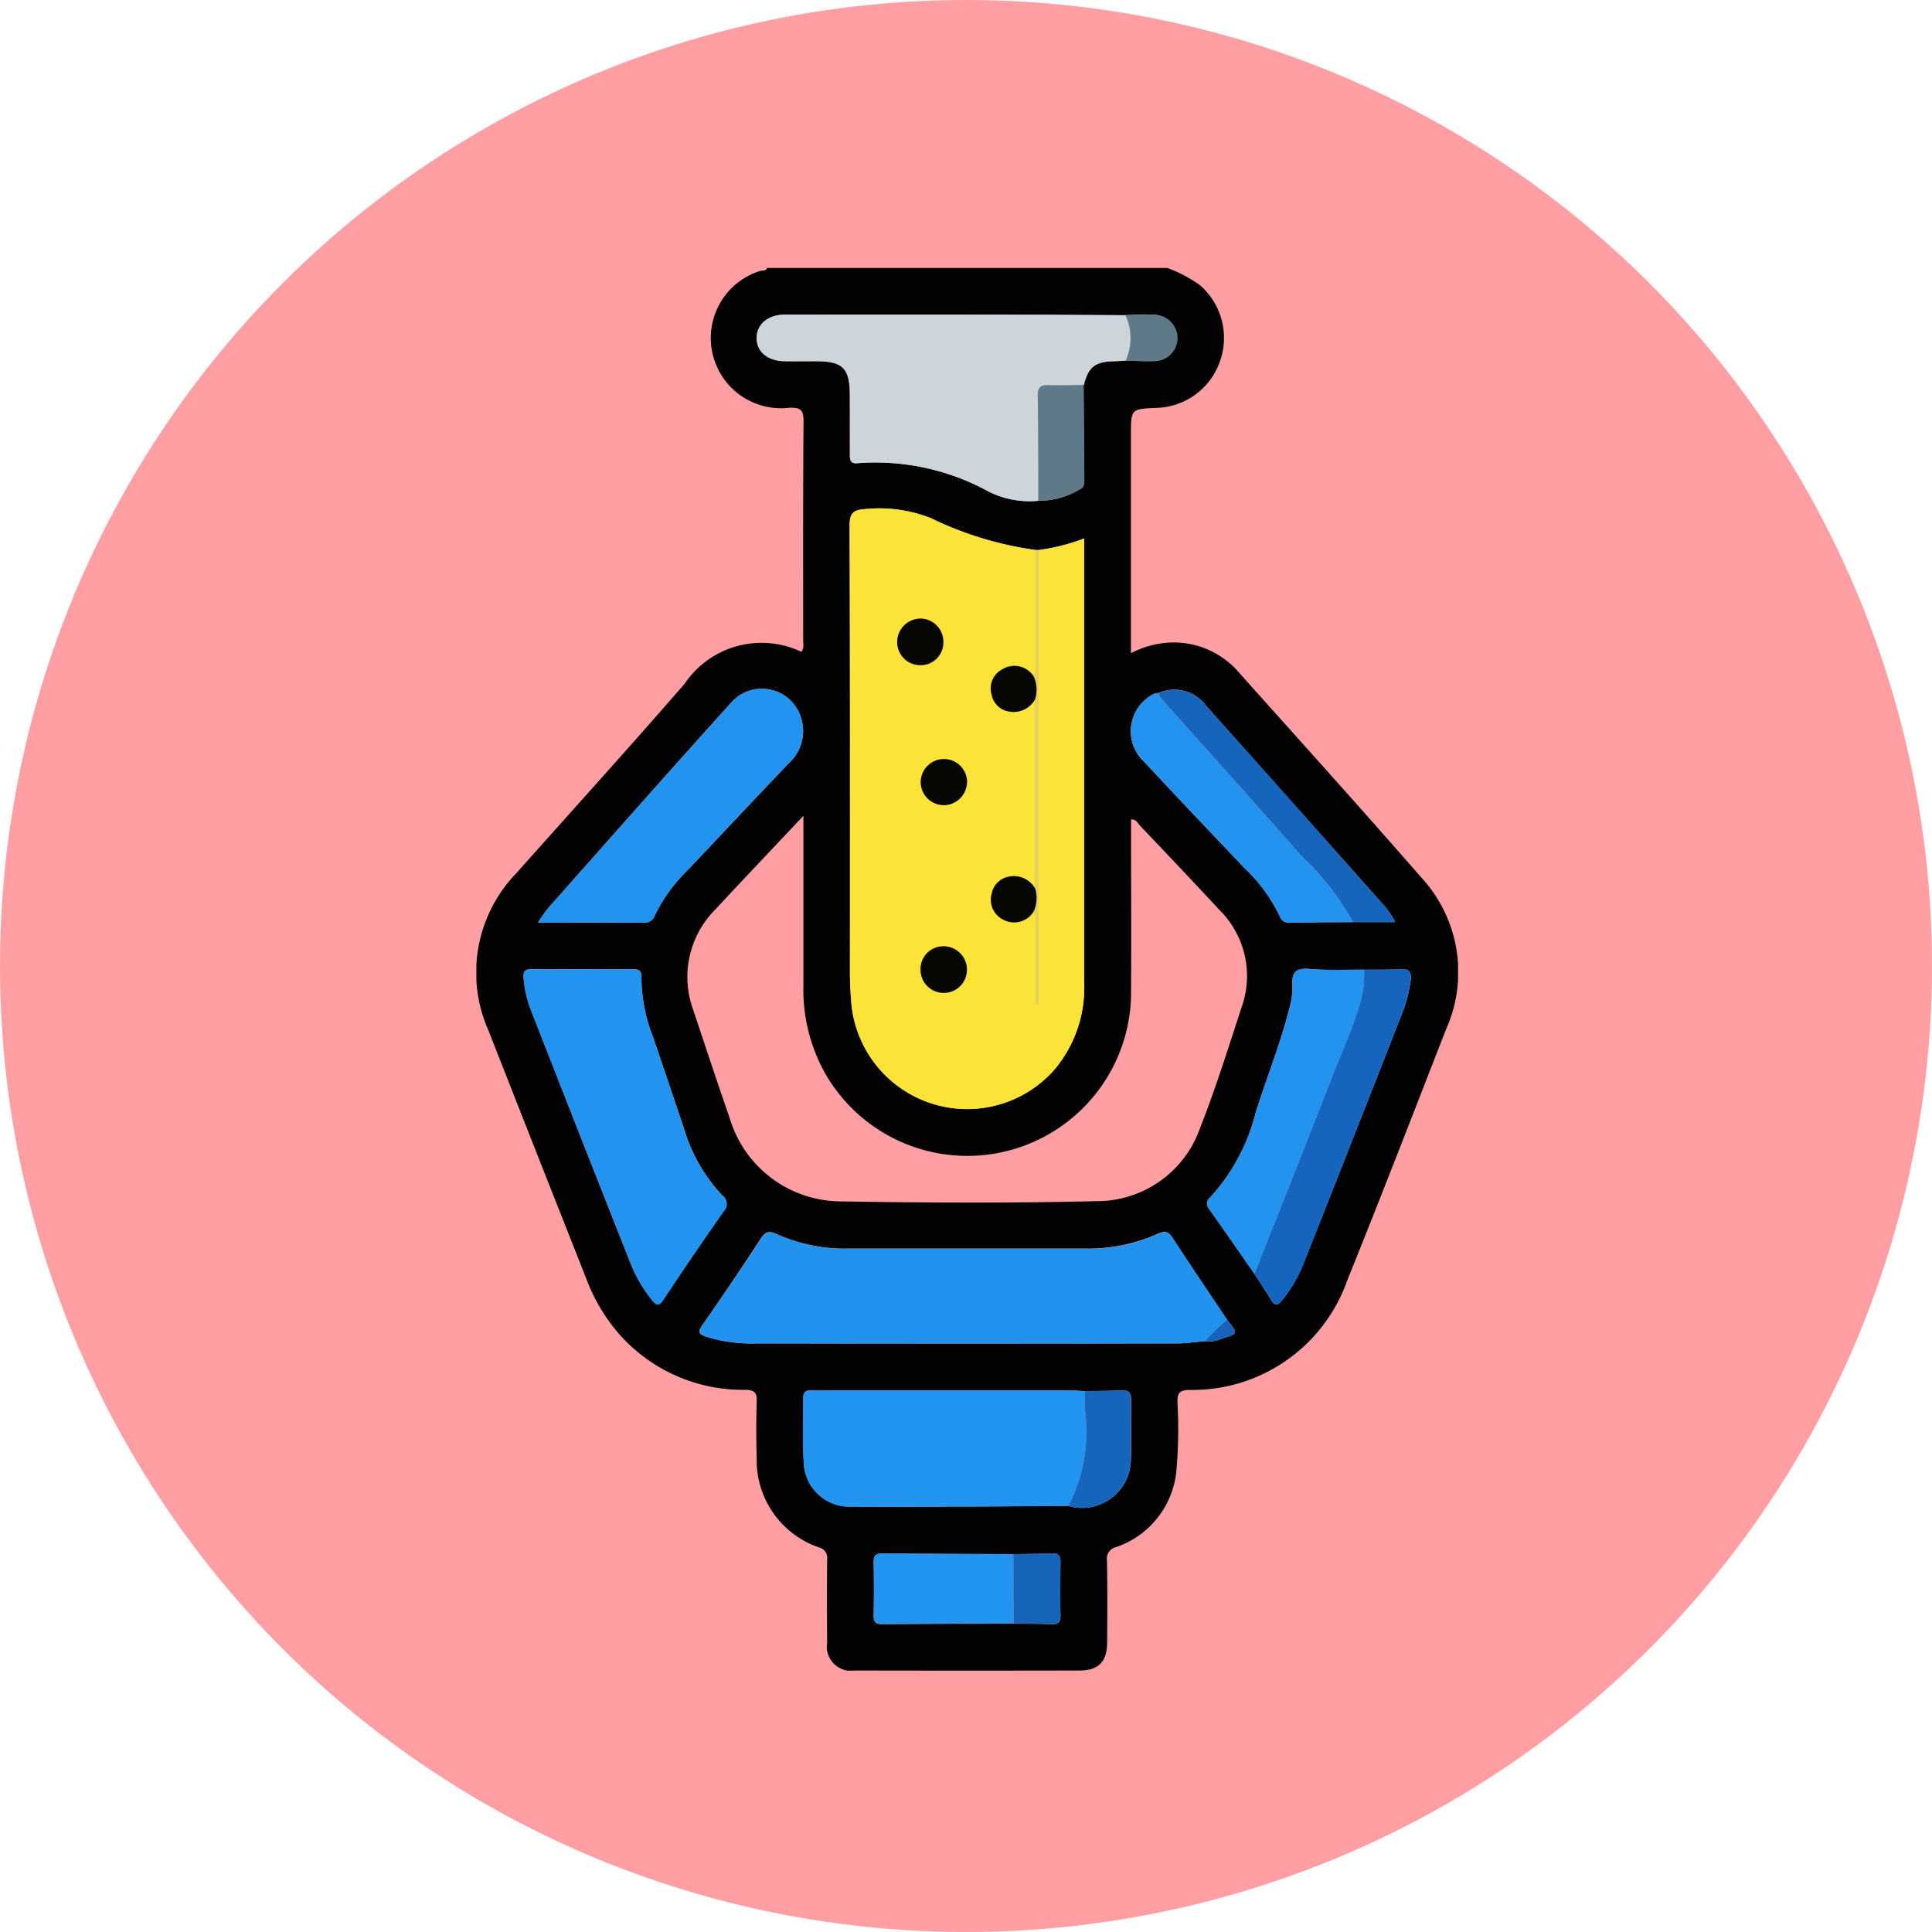 <svg xmlns="http://www.w3.org/2000/svg" xmlns:xlink="http://www.w3.org/1999/xlink" width="64.888" height="64.888" viewBox="0 0 64.888 64.888">
  <defs>
    <clipPath id="clip-path">
      <rect id="Rectángulo_38174" data-name="Rectángulo 38174" width="32.97" height="47.111" fill="none"/>
    </clipPath>
  </defs>
  <g id="_104" data-name="104" transform="translate(0 -0.002)">
    <circle id="Elipse_4823" data-name="Elipse 4823" cx="32.444" cy="32.444" r="32.444" transform="translate(0 0.002)" fill="#ff9fa3"/>
    <g id="Grupo_159174" data-name="Grupo 159174" transform="translate(16 9.001)">
      <g id="Grupo_159174-2" data-name="Grupo 159174" clip-path="url(#clip-path)">
        <path id="Trazado_137774" data-name="Trazado 137774" d="M23.2,0a4.468,4.468,0,0,1,1.108.585,2.345,2.345,0,0,1,.666,2.55A2.326,2.326,0,0,1,22.855,4.7c-.871.036-.871.036-.871.895v7.343a3.2,3.2,0,0,1,1.354-.359,2.89,2.89,0,0,1,2.275,1.011c2.044,2.285,4.1,4.563,6.114,6.872a4.689,4.689,0,0,1,.844,5.1c-1.1,2.819-2.19,5.641-3.323,8.445a5.512,5.512,0,0,1-5.311,3.676c-.335.011-.393.111-.391.416a15.688,15.688,0,0,1-.04,2.343,3.011,3.011,0,0,1-2.012,2.518.4.4,0,0,0-.315.456c.019.92.013,1.84.005,2.76-.005.638-.292.93-.928.931q-3.772.008-7.543,0a.811.811,0,0,1-.933-.926c-.008-.935-.009-1.871,0-2.806a.354.354,0,0,0-.265-.4,3.093,3.093,0,0,1-2.1-3.034c-.021-.612-.019-1.227,0-1.84.011-.3-.04-.416-.385-.421a5.541,5.541,0,0,1-4.264-1.907A6.034,6.034,0,0,1,3.7,33.968Q2.046,29.791.405,25.61a4.8,4.8,0,0,1,.944-5.29C3.235,18.2,5.142,16.1,7,13.958a3.113,3.113,0,0,1,3.915-1.065c.1-.13.06-.271.06-.4,0-2.454-.007-4.907.013-7.36,0-.385-.126-.442-.464-.439A2.359,2.359,0,0,1,9.533.1c.081-.024.192.019.232-.1ZM18.032,43.2c-1.469-.006-2.937-.009-4.406-.023-.229,0-.286.087-.283.3.01.6.012,1.194,0,1.79,0,.222.073.286.29.284,1.469-.012,2.937-.014,4.406-.018.426.005.852,0,1.278.018.2.007.306-.045.3-.276-.012-.609-.008-1.218,0-1.827,0-.19-.063-.279-.263-.273-.44.015-.881.018-1.322.026m4.885-28.924a.458.458,0,0,0-.135.016,1.4,1.4,0,0,0-.348,2.3c1.114,1.2,2.242,2.381,3.367,3.568a5.448,5.448,0,0,1,1.182,1.618.319.319,0,0,0,.353.211c.7-.014,1.405-.014,2.108-.019H30.86a2.762,2.762,0,0,0-.472-.666q-.888-1-1.773-1.993-2.049-2.3-4.1-4.6a1.324,1.324,0,0,0-1.6-.44M26.135,33.79c.181.282.369.559.541.847.123.207.206.248.387.032a4.834,4.834,0,0,0,.766-1.35q1.638-4.136,3.261-8.278a4.68,4.68,0,0,0,.289-1.106c.04-.309-.067-.4-.369-.384-.4.026-.8.015-1.193.019-.613,0-1.229.028-1.837-.026-.483-.043-.6.132-.572.577a2.51,2.51,0,0,1-.11.768c-.3,1.189-.764,2.323-1.127,3.491a6.615,6.615,0,0,1-1.527,2.84.26.26,0,0,0-.031.392c.512.723,1.016,1.452,1.523,2.179m-6.253,7.79a1.643,1.643,0,0,0,2.1-1.586c.022-.657,0-1.316.009-1.974,0-.235-.073-.333-.316-.323-.412.019-.825.018-1.237.026-.183-.009-.366-.026-.549-.026q-4.047,0-8.093,0c-.184,0-.368.007-.552,0s-.271.072-.268.269c.009.705-.026,1.412.017,2.115A1.536,1.536,0,0,0,12.618,41.6c1.088.013,2.177.007,3.265,0,1.333,0,2.666-.016,4-.024M21.8,1.588c-1.347-.007-2.694-.018-4.041-.019q-3.7-.005-7.4,0c-.566,0-.948.328-.949.784s.367.772.944.78c.352.005.7,0,1.057,0,.9,0,1.129.236,1.13,1.149,0,.658,0,1.317,0,1.975,0,.192.015.328.268.3a7.906,7.906,0,0,1,4.254.879,3.051,3.051,0,0,0,1.805.385,2.634,2.634,0,0,0,1.389-.383c.136-.053.159-.169.158-.3q-.014-1.6-.024-3.207c.154-.609.376-.784,1.007-.8.134,0,.269-.014.4-.02.3.006.609.026.913.015a.8.8,0,0,0,.823-.755.8.8,0,0,0-.783-.8c-.318-.023-.639.005-.958.01m3.416,33.745c-.62-.928-1.246-1.851-1.855-2.786-.153-.235-.3-.177-.5-.088a5.728,5.728,0,0,1-2.364.483q-4.02,0-8.04,0a5.588,5.588,0,0,1-2.363-.486c-.237-.108-.368-.1-.523.13Q8.6,34.06,7.587,35.509c-.171.245-.1.307.151.394a5.162,5.162,0,0,0,1.675.218q7.053.007,14.106,0c.32,0,.639-.05.959-.076a1.045,1.045,0,0,0,.578-.091c.533-.159.532-.163.162-.621M18.782,9.475A11.727,11.727,0,0,1,15.25,8.4,4.728,4.728,0,0,0,13.041,8.1c-.364.023-.509.127-.507.545.019,4.964.012,9.929.012,14.893a12.2,12.2,0,0,0,.055,1.238,3.906,3.906,0,0,0,6.823,2.138,4.268,4.268,0,0,0,.988-2.928q0-7.194,0-14.388V9.086a6.715,6.715,0,0,1-1.539.389h-.09m-7.806,8.932c-1.042,1.107-2,2.115-2.95,3.137a3.214,3.214,0,0,0-.736,3.4c.4,1.2.8,2.409,1.215,3.606a3.916,3.916,0,0,0,3.66,2.8c2.881.048,5.764.063,8.644-.007a3.669,3.669,0,0,0,3.5-2.47c.521-1.32.944-2.68,1.386-4.03a3.117,3.117,0,0,0-.734-3.274c-.885-.956-1.783-1.9-2.68-2.845-.074-.078-.12-.216-.294-.2v.456c0,1.747.012,3.5,0,5.243a5.5,5.5,0,0,1-10.265,2.845,5.743,5.743,0,0,1-.74-2.948c0-1.866,0-3.731,0-5.719m-7.42,5.149c-.567,0-1.134.009-1.7,0-.224-.005-.289.066-.275.288a3.943,3.943,0,0,0,.292,1.2Q3.5,29.2,5.151,33.361A4.757,4.757,0,0,0,5.9,34.668c.169.2.242.191.385-.023.662-.994,1.332-1.983,2.018-2.96a.351.351,0,0,0-.047-.539A5.5,5.5,0,0,1,7,28.984c-.349-1.044-.706-2.086-1.056-3.13a5.5,5.5,0,0,1-.4-2.013c.013-.266-.115-.294-.331-.29-.551.011-1.1,0-1.655,0M2.066,21.987c1.249,0,2.4,0,3.544,0a.354.354,0,0,0,.384-.239A5.419,5.419,0,0,1,7.122,20.2c1.126-1.191,2.247-2.387,3.378-3.573a1.452,1.452,0,0,0,.419-1.468,1.375,1.375,0,0,0-2.373-.546c-2.065,2.283-4.1,4.593-6.145,6.9a5.671,5.671,0,0,0-.335.478" transform="translate(0)" fill="#020203"/>
        <path id="Trazado_137775" data-name="Trazado 137775" d="M43.363,25.276a6.717,6.717,0,0,0,1.539-.389V25.4q0,7.194,0,14.388a4.266,4.266,0,0,1-.988,2.928,3.906,3.906,0,0,1-6.823-2.138,12.2,12.2,0,0,1-.055-1.238c0-4.964.007-9.929-.012-14.893,0-.418.144-.523.507-.545a4.73,4.73,0,0,1,2.21.294,11.725,11.725,0,0,0,3.532,1.077c0,1.251,0,2.5,0,3.751,0,.163.048.337-.066.487a.776.776,0,0,0-1.056-.236.726.726,0,0,0-.353.863.7.7,0,0,0,.555.55.829.829,0,0,0,.9-.4q0,3.17,0,6.341a.823.823,0,0,0-.9-.385.709.709,0,0,0-.551.555.745.745,0,0,0,.353.868.772.772,0,0,0,1.051-.253c.12.166.064.356.066.536.006.861,0,1.721,0,2.581h.09Zm-2.4,14.1a.785.785,0,0,0-.775-.793.765.765,0,0,0-.783.781.779.779,0,0,0,1.558.012m-1.522-11.8a.79.79,0,0,0-.821.753.774.774,0,0,0,.757.811.759.759,0,0,0,.791-.724.782.782,0,0,0-.728-.84m1.524,5.5a.779.779,0,0,0-1.558,0,.778.778,0,0,0,.754.77.787.787,0,0,0,.8-.769" transform="translate(-24.49 -15.801)" fill="#fbe438"/>
        <path id="Trazado_137776" data-name="Trazado 137776" d="M39.118,99.315c-.32.026-.639.076-.959.076q-7.053.008-14.105,0a5.151,5.151,0,0,1-1.675-.218c-.256-.087-.322-.148-.151-.394q1.011-1.45,1.988-2.923c.154-.234.286-.239.523-.13a5.587,5.587,0,0,0,2.363.486q4.021,0,8.041,0a5.728,5.728,0,0,0,2.364-.483c.2-.089.344-.147.5.088.609.935,1.235,1.858,1.855,2.786a4.76,4.76,0,0,0-.74.712" transform="translate(-14.64 -63.271)" fill="#2193ee"/>
        <path id="Trazado_137777" data-name="Trazado 137777" d="M37.271,10.881a3.056,3.056,0,0,1-1.805-.385,7.9,7.9,0,0,0-4.254-.879c-.253.029-.27-.107-.268-.3.005-.658,0-1.317,0-1.975,0-.913-.232-1.147-1.13-1.149-.352,0-.7,0-1.056,0-.578-.008-.945-.314-.944-.78s.383-.783.95-.784q3.7-.006,7.4,0c1.347,0,2.694.013,4.041.02a1.841,1.841,0,0,1,.005,1.526c-.134.007-.269.017-.4.02-.631.014-.854.189-1.007.8-.4,0-.8.02-1.195.008-.256-.008-.351.08-.347.342.014,1.18.014,2.36.018,3.54" transform="translate(-18.399 -3.06)" fill="#ccd5da"/>
        <path id="Trazado_137778" data-name="Trazado 137778" d="M6.64,69.572c.552,0,1.1.007,1.655,0,.216,0,.344.024.331.29a5.5,5.5,0,0,0,.4,2.013c.35,1.044.707,2.086,1.055,3.13a5.5,5.5,0,0,0,1.259,2.163.351.351,0,0,1,.047.539q-1.029,1.467-2.018,2.96c-.143.214-.215.227-.385.023a4.756,4.756,0,0,1-.749-1.308q-1.643-4.16-3.279-8.323a3.944,3.944,0,0,1-.292-1.2c-.014-.223.051-.294.275-.288.567.014,1.134,0,1.7,0" transform="translate(-3.084 -46.017)" fill="#2294f0"/>
        <path id="Trazado_137779" data-name="Trazado 137779" d="M41.316,115.234c-1.333.008-2.666.019-4,.024-1.088,0-2.177.01-3.265,0a1.536,1.536,0,0,1-1.627-1.522c-.043-.7-.007-1.41-.017-2.115,0-.2.072-.278.268-.269s.368,0,.552,0q4.047,0,8.093,0c.183,0,.366.017.549.026,0,.2,0,.4,0,.594a5.443,5.443,0,0,1-.552,3.262" transform="translate(-21.434 -73.654)" fill="#2295f1"/>
        <path id="Trazado_137780" data-name="Trazado 137780" d="M6.1,49.608a5.671,5.671,0,0,1,.335-.478c2.044-2.3,4.08-4.612,6.145-6.9a1.375,1.375,0,0,1,2.373.546,1.452,1.452,0,0,1-.419,1.468c-1.131,1.187-2.252,2.383-3.378,3.573a5.419,5.419,0,0,0-1.129,1.551.354.354,0,0,1-.384.239c-1.147-.009-2.295,0-3.544,0" transform="translate(-4.036 -27.62)" fill="#2294f0"/>
        <path id="Trazado_137781" data-name="Trazado 137781" d="M74.08,79.781c-.507-.727-1.011-1.456-1.523-2.179a.26.26,0,0,1,.031-.393,6.616,6.616,0,0,0,1.527-2.84c.363-1.168.829-2.3,1.127-3.491a2.51,2.51,0,0,0,.11-.768c-.031-.444.089-.62.572-.577.608.054,1.224.021,1.837.026a3.472,3.472,0,0,1-.121,1.086c-.246.871-.63,1.688-.955,2.527-.856,2.208-1.736,4.406-2.606,6.608" transform="translate(-47.945 -45.991)" fill="#2294f0"/>
        <path id="Trazado_137782" data-name="Trazado 137782" d="M72.406,49.86c-.7.005-1.406.005-2.108.019a.319.319,0,0,1-.353-.211,5.448,5.448,0,0,0-1.182-1.618c-1.124-1.188-2.252-2.371-3.367-3.568a1.4,1.4,0,0,1,.348-2.3.458.458,0,0,1,.135-.016.747.747,0,0,0,.092.2c1.564,1.756,3.142,3.5,4.693,5.267a9.058,9.058,0,0,1,1.742,2.228" transform="translate(-42.961 -27.888)" fill="#2294f0"/>
        <path id="Trazado_137783" data-name="Trazado 137783" d="M77.2,79.8c.87-2.2,1.751-4.4,2.606-6.608.325-.839.709-1.656.955-2.527a3.472,3.472,0,0,0,.121-1.086c.4,0,.8.007,1.193-.019.3-.02.41.075.369.385a4.678,4.678,0,0,1-.289,1.106Q80.534,75.193,78.9,79.33a4.841,4.841,0,0,1-.766,1.35c-.181.216-.264.175-.387-.032-.171-.288-.36-.565-.541-.847" transform="translate(-51.068 -46.011)" fill="#1565be"/>
        <path id="Trazado_137784" data-name="Trazado 137784" d="M44.113,129.887c-1.469,0-2.938.006-4.406.018-.217,0-.295-.062-.29-.284.013-.6.011-1.194,0-1.79,0-.211.055-.3.283-.3,1.468.014,2.937.017,4.4.023l.007,2.331" transform="translate(-26.073 -84.359)" fill="#2295f1"/>
        <path id="Trazado_137785" data-name="Trazado 137785" d="M74.225,49.646a9.059,9.059,0,0,0-1.742-2.228c-1.551-1.768-3.129-3.512-4.693-5.267a.747.747,0,0,1-.092-.2,1.324,1.324,0,0,1,1.6.44q2.058,2.293,4.1,4.6.887,1,1.773,1.993a2.772,2.772,0,0,1,.472.666Z" transform="translate(-44.78 -27.675)" fill="#1565bd"/>
        <path id="Trazado_137786" data-name="Trazado 137786" d="M58.731,115.24a5.443,5.443,0,0,0,.552-3.262c0-.2,0-.4,0-.594.412-.007.825-.007,1.237-.026.242-.011.319.088.316.323-.011.658.013,1.317-.009,1.974a1.643,1.643,0,0,1-2.1,1.586" transform="translate(-38.849 -73.659)" fill="#1565bd"/>
        <path id="Trazado_137787" data-name="Trazado 137787" d="M55.712,15.5c0-1.18,0-2.36-.018-3.54,0-.262.091-.35.347-.342.4.012.8,0,1.195-.008q.012,1.6.024,3.207c0,.131-.022.247-.158.3a2.639,2.639,0,0,1-1.39.383" transform="translate(-36.84 -7.682)" fill="#5e7a88"/>
        <path id="Trazado_137788" data-name="Trazado 137788" d="M53.274,129.88l-.007-2.331c.441-.008.882-.012,1.323-.026.2-.006.265.083.263.273-.006.609-.01,1.218,0,1.827,0,.231-.1.283-.3.276-.426-.014-.852-.013-1.278-.018" transform="translate(-35.235 -84.352)" fill="#1564b9"/>
        <path id="Trazado_137789" data-name="Trazado 137789" d="M64.406,6.178A1.84,1.84,0,0,0,64.4,4.652c.32-.005.641-.034.958-.01a.777.777,0,1,1-.04,1.552c-.3.011-.609-.009-.913-.015" transform="translate(-42.6 -3.064)" fill="#5e7a88"/>
        <path id="Trazado_137790" data-name="Trazado 137790" d="M55.439,27.988V43.249h-.09c0-.861,0-1.721,0-2.581,0-.179.054-.369-.066-.536a1.1,1.1,0,0,0,.051-.785q0-3.17,0-6.341a1.08,1.08,0,0,0-.048-.781c.114-.15.066-.324.066-.487,0-1.25,0-2.5,0-3.751h.09" transform="translate(-36.567 -18.513)" fill="#e2d455"/>
        <path id="Trazado_137791" data-name="Trazado 137791" d="M72.307,105.084a4.76,4.76,0,0,1,.74-.712c.37.457.371.462-.162.621a1.049,1.049,0,0,1-.578.091" transform="translate(-47.829 -69.039)" fill="#1564b9"/>
        <path id="Trazado_137792" data-name="Trazado 137792" d="M45.626,68.1a.779.779,0,0,1-1.558-.011.765.765,0,0,1,.783-.782.785.785,0,0,1,.775.793" transform="translate(-29.15 -44.524)" fill="#060602"/>
        <path id="Trazado_137793" data-name="Trazado 137793" d="M42.567,34.787a.782.782,0,0,1,.728.84.759.759,0,0,1-.791.724.774.774,0,0,1-.757-.811.79.79,0,0,1,.821-.753" transform="translate(-27.613 -23.01)" fill="#060602"/>
        <path id="Trazado_137794" data-name="Trazado 137794" d="M45.63,49.512a.787.787,0,0,1-.8.769.778.778,0,0,1-.754-.77.779.779,0,0,1,1.558,0" transform="translate(-29.152 -32.238)" fill="#060602"/>
        <path id="Trazado_137795" data-name="Trazado 137795" d="M52.541,60.735a1.1,1.1,0,0,1-.051.785.772.772,0,0,1-1.051.253.745.745,0,0,1-.353-.868.708.708,0,0,1,.551-.555.823.823,0,0,1,.9.385" transform="translate(-33.776 -39.901)" fill="#060602"/>
        <path id="Trazado_137796" data-name="Trazado 137796" d="M52.479,39.818a1.082,1.082,0,0,1,.048.781.83.83,0,0,1-.9.4.7.7,0,0,1-.554-.55.726.726,0,0,1,.353-.863.776.776,0,0,1,1.056.236" transform="translate(-33.765 -26.105)" fill="#060602"/>
      </g>
    </g>
  </g>
</svg>

